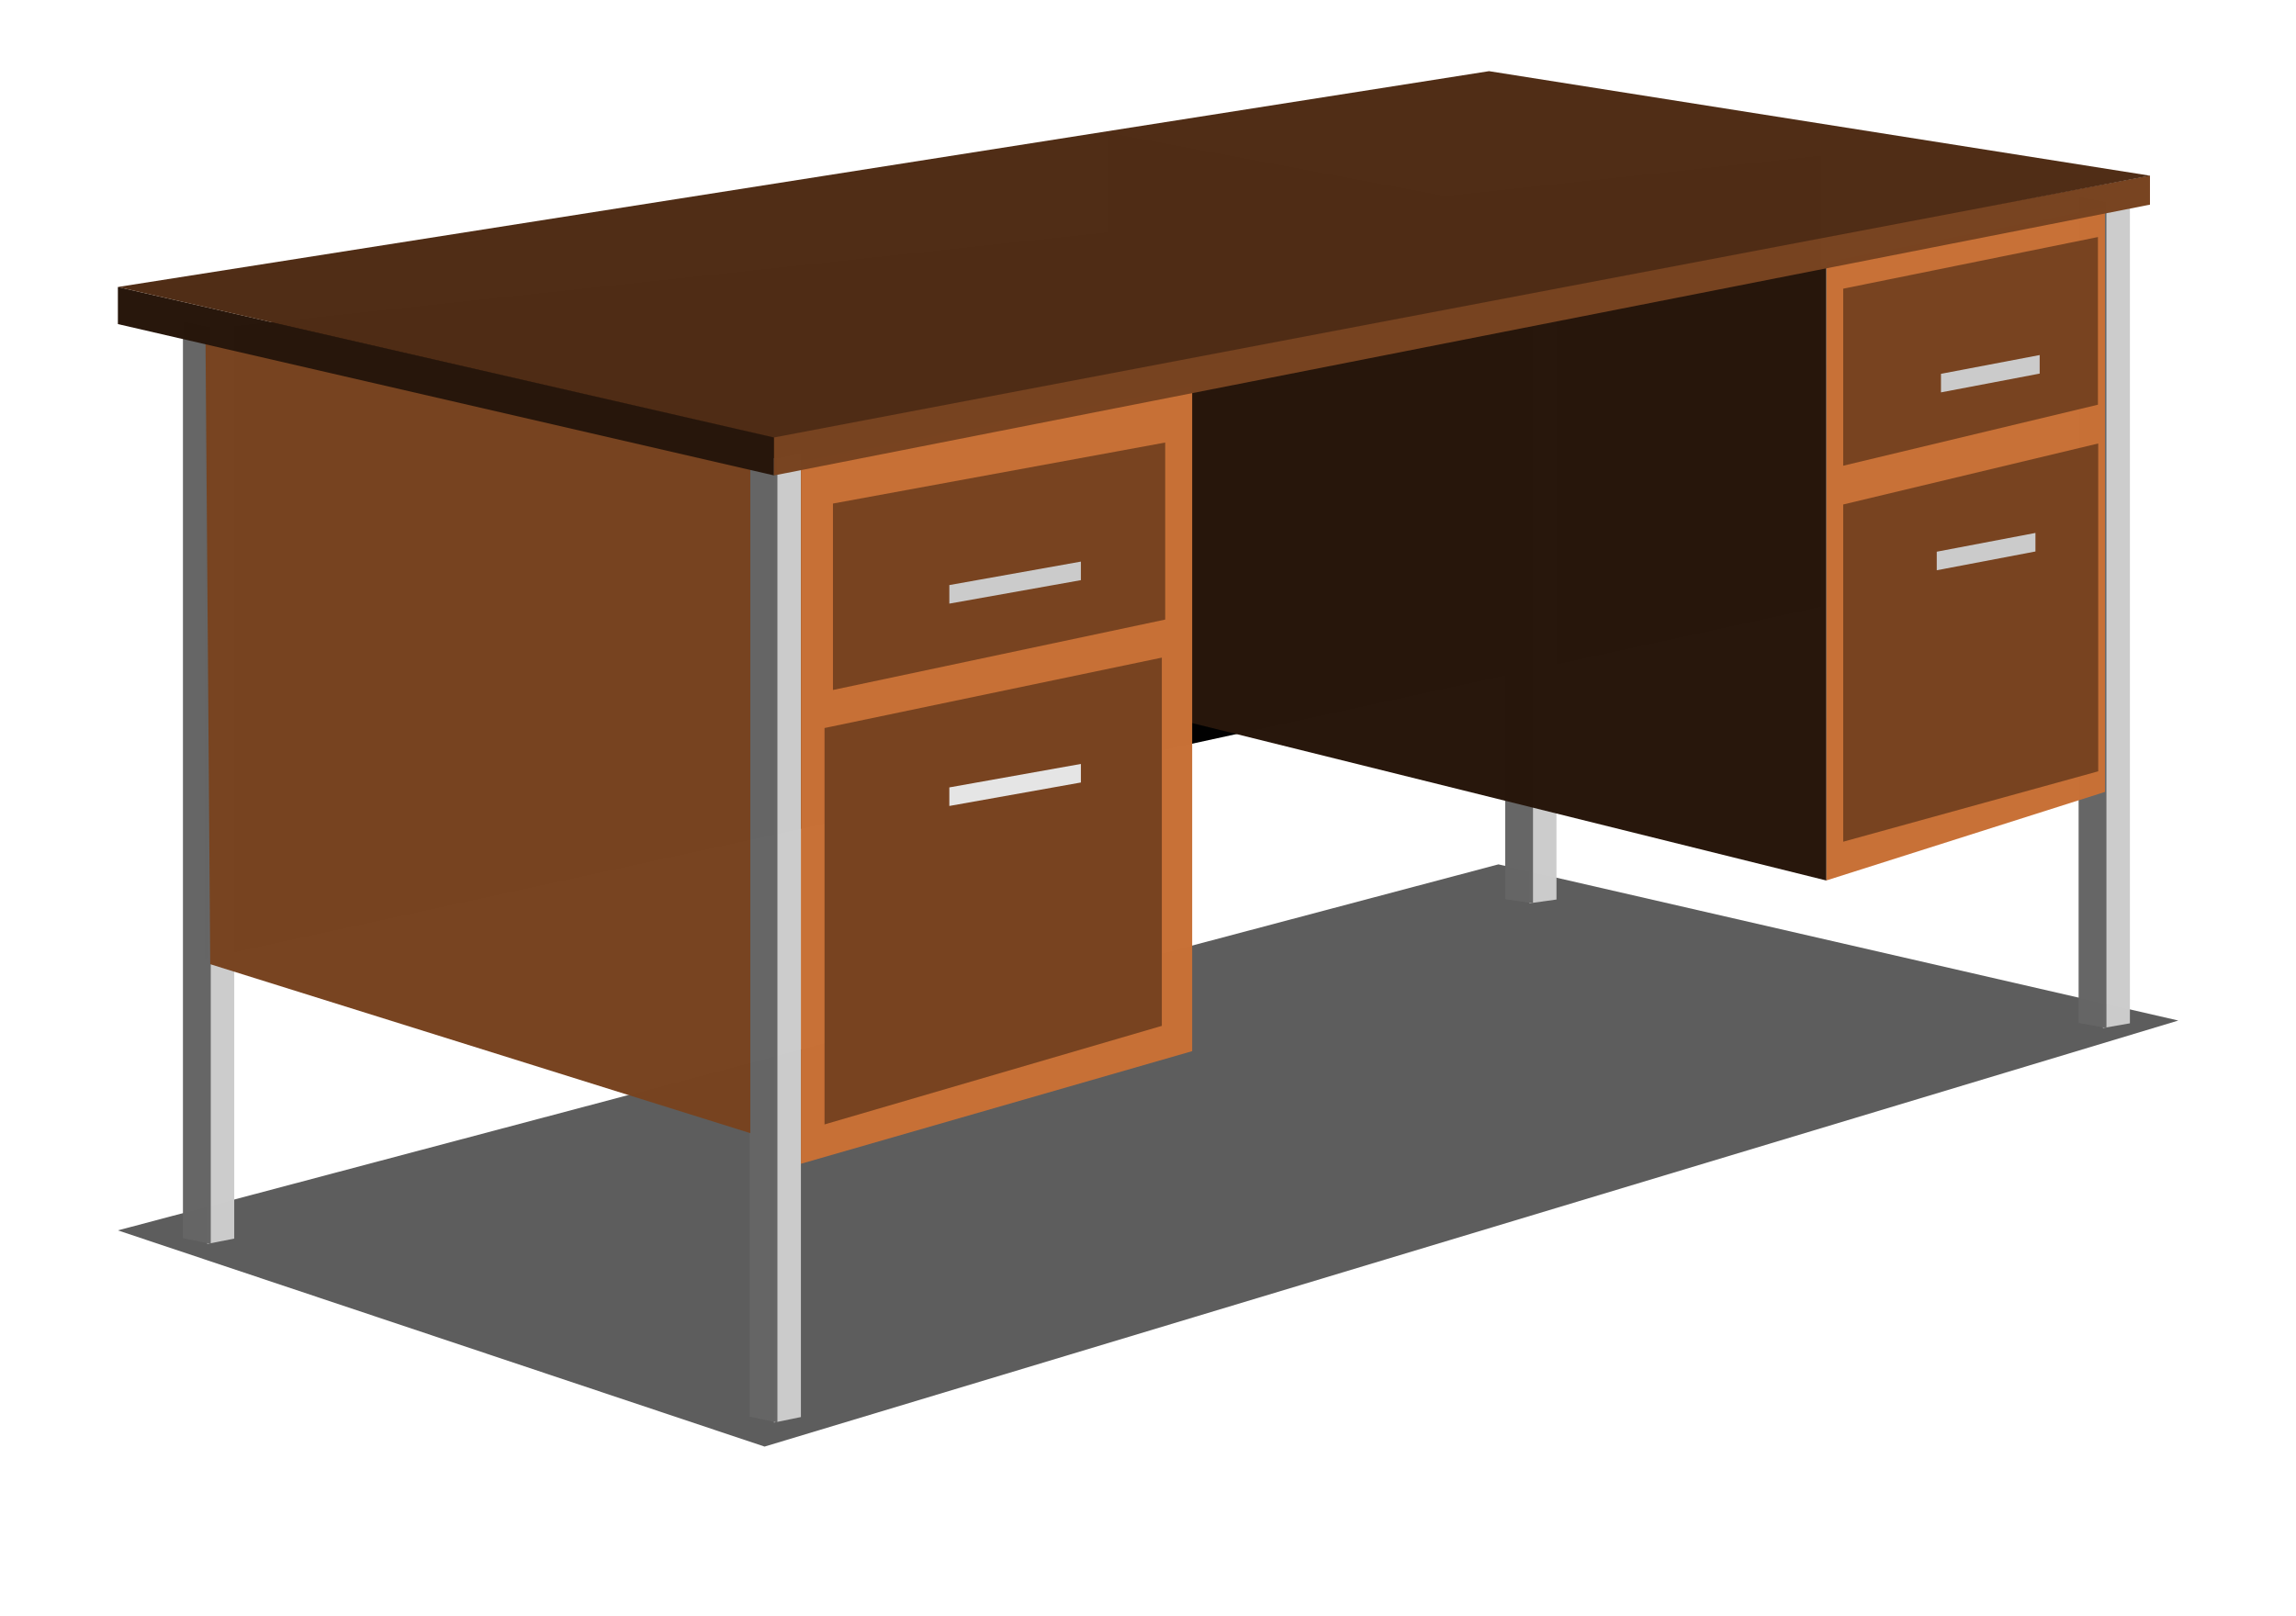<?xml version="1.0" encoding="UTF-8" standalone="no"?>
<svg
   xmlns:dc="http://purl.org/dc/elements/1.1/"
   xmlns:cc="http://creativecommons.org/ns#"
   xmlns:rdf="http://www.w3.org/1999/02/22-rdf-syntax-ns#"
   xmlns:svg="http://www.w3.org/2000/svg"
   xmlns="http://www.w3.org/2000/svg"
   xmlns:sodipodi="http://sodipodi.sourceforge.net/DTD/sodipodi-0.dtd"
   xmlns:inkscape="http://www.inkscape.org/namespaces/inkscape"
   viewBox="0 0 472.441 332.598"
   version="1.1"
   id="svg59"
   sodipodi:docname="desk.svg"
   width="125mm"
   height="88mm"
   inkscape:version="1.0.2-2 (e86c870879, 2021-01-15)">
  <sodipodi:namedview
     pagecolor="#ffffff"
     bordercolor="#666666"
     borderopacity="1"
     objecttolerance="10"
     gridtolerance="10"
     guidetolerance="10"
     inkscape:pageopacity="0"
     inkscape:pageshadow="2"
     inkscape:window-width="1920"
     inkscape:window-height="1017"
     id="namedview61"
     showgrid="false"
     units="mm"
     inkscape:zoom="1.0952711"
     inkscape:cx="475.6813"
     inkscape:cy="311.44046"
     inkscape:window-x="-8"
     inkscape:window-y="-8"
     inkscape:window-maximized="1"
     inkscape:current-layer="svg59" />
  <defs
     id="defs5">
    <filter
       id="a"
       x="-0.043"
       y="-0.236"
       width="1.085"
       height="1.471">
      <feGaussianBlur
         stdDeviation="15.328"
         id="feGaussianBlur2" />
    </filter>
  </defs>
  <g
     transform="matrix(0.483,0,0,0.483,-24.679,-189.645)"
     fill-opacity="0.996"
     id="g57">
    <path
       d="M 101.31,916.93 689.45,760.96 979.1,827.507 376.81,1009.057 101.32,916.931 Z"
       filter="url(#a)"
       opacity="0.8"
       id="path7" />
    <path
       transform="translate(0,308.27)"
       d="m 138.19,224.69 688.85,-74 V 342.9 l -688.85,150 z"
       id="path9" />
    <path
       d="m 702.69,499.73 11.496,-1.596 v 277.81 L 702.69,777.54 Z"
       fill="#cccccc"
       id="path11" />
    <path
       d="m 692.33,497.99 11.855,1.734 v 277.81 L 692.33,775.8 Z"
       fill="#666666"
       id="path13" />
    <path
       d="m 139.39,532.05 11.496,-2.244 v 390.63 L 139.39,922.68 Z"
       fill="#cccccc"
       id="path15" />
    <path
       d="m 129.03,529.61 11.855,2.438 v 390.63 L 129.03,920.24 Z"
       fill="#666666"
       id="path17" />
    <path
       d="m 946.98,478.64 11.496,-2.023 v 352.07 L 946.98,830.71 Z"
       fill="#cccccc"
       id="path19" />
    <path
       d="m 936.62,476.44 11.855,2.198 v 352.07 L 936.62,828.51 Z"
       fill="#666666"
       id="path21" />
    <path
       transform="translate(0,308.27)"
       d="m 829.14,195.97 118.71,-23.306 v 249.16 l -118.77,37.75 0.064,-263.61 z"
       fill="#c87137"
       id="path23" />
    <path
       d="m 836.33,607.61 108.65,-26 v 139.7 l -108.65,30 z"
       fill="#784421"
       id="path25" />
    <path
       d="m 523.06,449.18 306.08,57.485 v 261.17 l -306.08,-76 v -242.66 z"
       fill="#28170b"
       id="path27" />
    <path
       d="m 380.8,588.21 11.496,-2.359 v 410.62 L 380.8,998.83 Z"
       fill="#cccccc"
       id="path29" />
    <path
       d="m 370.44,585.65 11.855,2.563 v 410.62 L 370.44,996.27 Z"
       fill="#666666"
       id="path31" />
    <path
       d="m 138.66,538.84 232.08,52 V 875.5 l -230.08,-72 z"
       fill="#784421"
       id="path33" />
    <path
       transform="translate(0,308.27)"
       d="m 101.31,206.66 279.5,63.952 0.016,16.347 -279.51,-64.492 V 206.66 Z"
       fill="#28170b"
       id="path35" />
    <path
       transform="translate(0,308.27)"
       d="m 392.3,281.07 166.69,-32 v 283.21 l -166.69,48 z"
       fill="#c87137"
       id="path37" />
    <path
       d="m 380.8,576.87 586.22,-109.4 v 12.37 L 380.8,595.24 Z"
       fill="#784421"
       id="path39" />
    <path
       d="m 836.33,515.65 108.52,-22 v 71.442 l -108.52,26 z"
       fill="#784421"
       id="path41" />
    <path
       transform="translate(0,308.27)"
       d="M 101.31,206.66 685.45,114.693 967.1,159.24 380.81,270.79 101.32,206.664 Z"
       fill="#502d16"
       id="path43" />
    <path
       transform="translate(0,308.27)"
       d="m 402.36,394.59 143.7,-30 v 156.92 l -143.7,42 z"
       fill="#784421"
       id="path45" />
    <path
       transform="translate(0,308.27)"
       d="m 405.95,298.94 141.54,-26 v 75.442 l -141.54,30 z"
       fill="#784421"
       id="path47" />
    <path
       transform="translate(0,308.27)"
       d="m 455.53,419.9 56.043,-10 v 7.904 l -56.043,10 z"
       fill="#e6e6e6"
       id="path49" />
    <path
       d="m 455.53,641.95 56.043,-10 v 7.904 l -56.043,10 z"
       fill="#cccccc"
       id="path51" />
    <path
       d="m 877.99,551.93 42.043,-8 v 7.904 l -42.043,8 z"
       fill="#cccccc"
       id="path53" />
    <path
       d="m 876.19,627.73 42.043,-8 v 7.904 l -42.043,8 z"
       fill="#cccccc"
       id="path55" />
  </g>
</svg>
